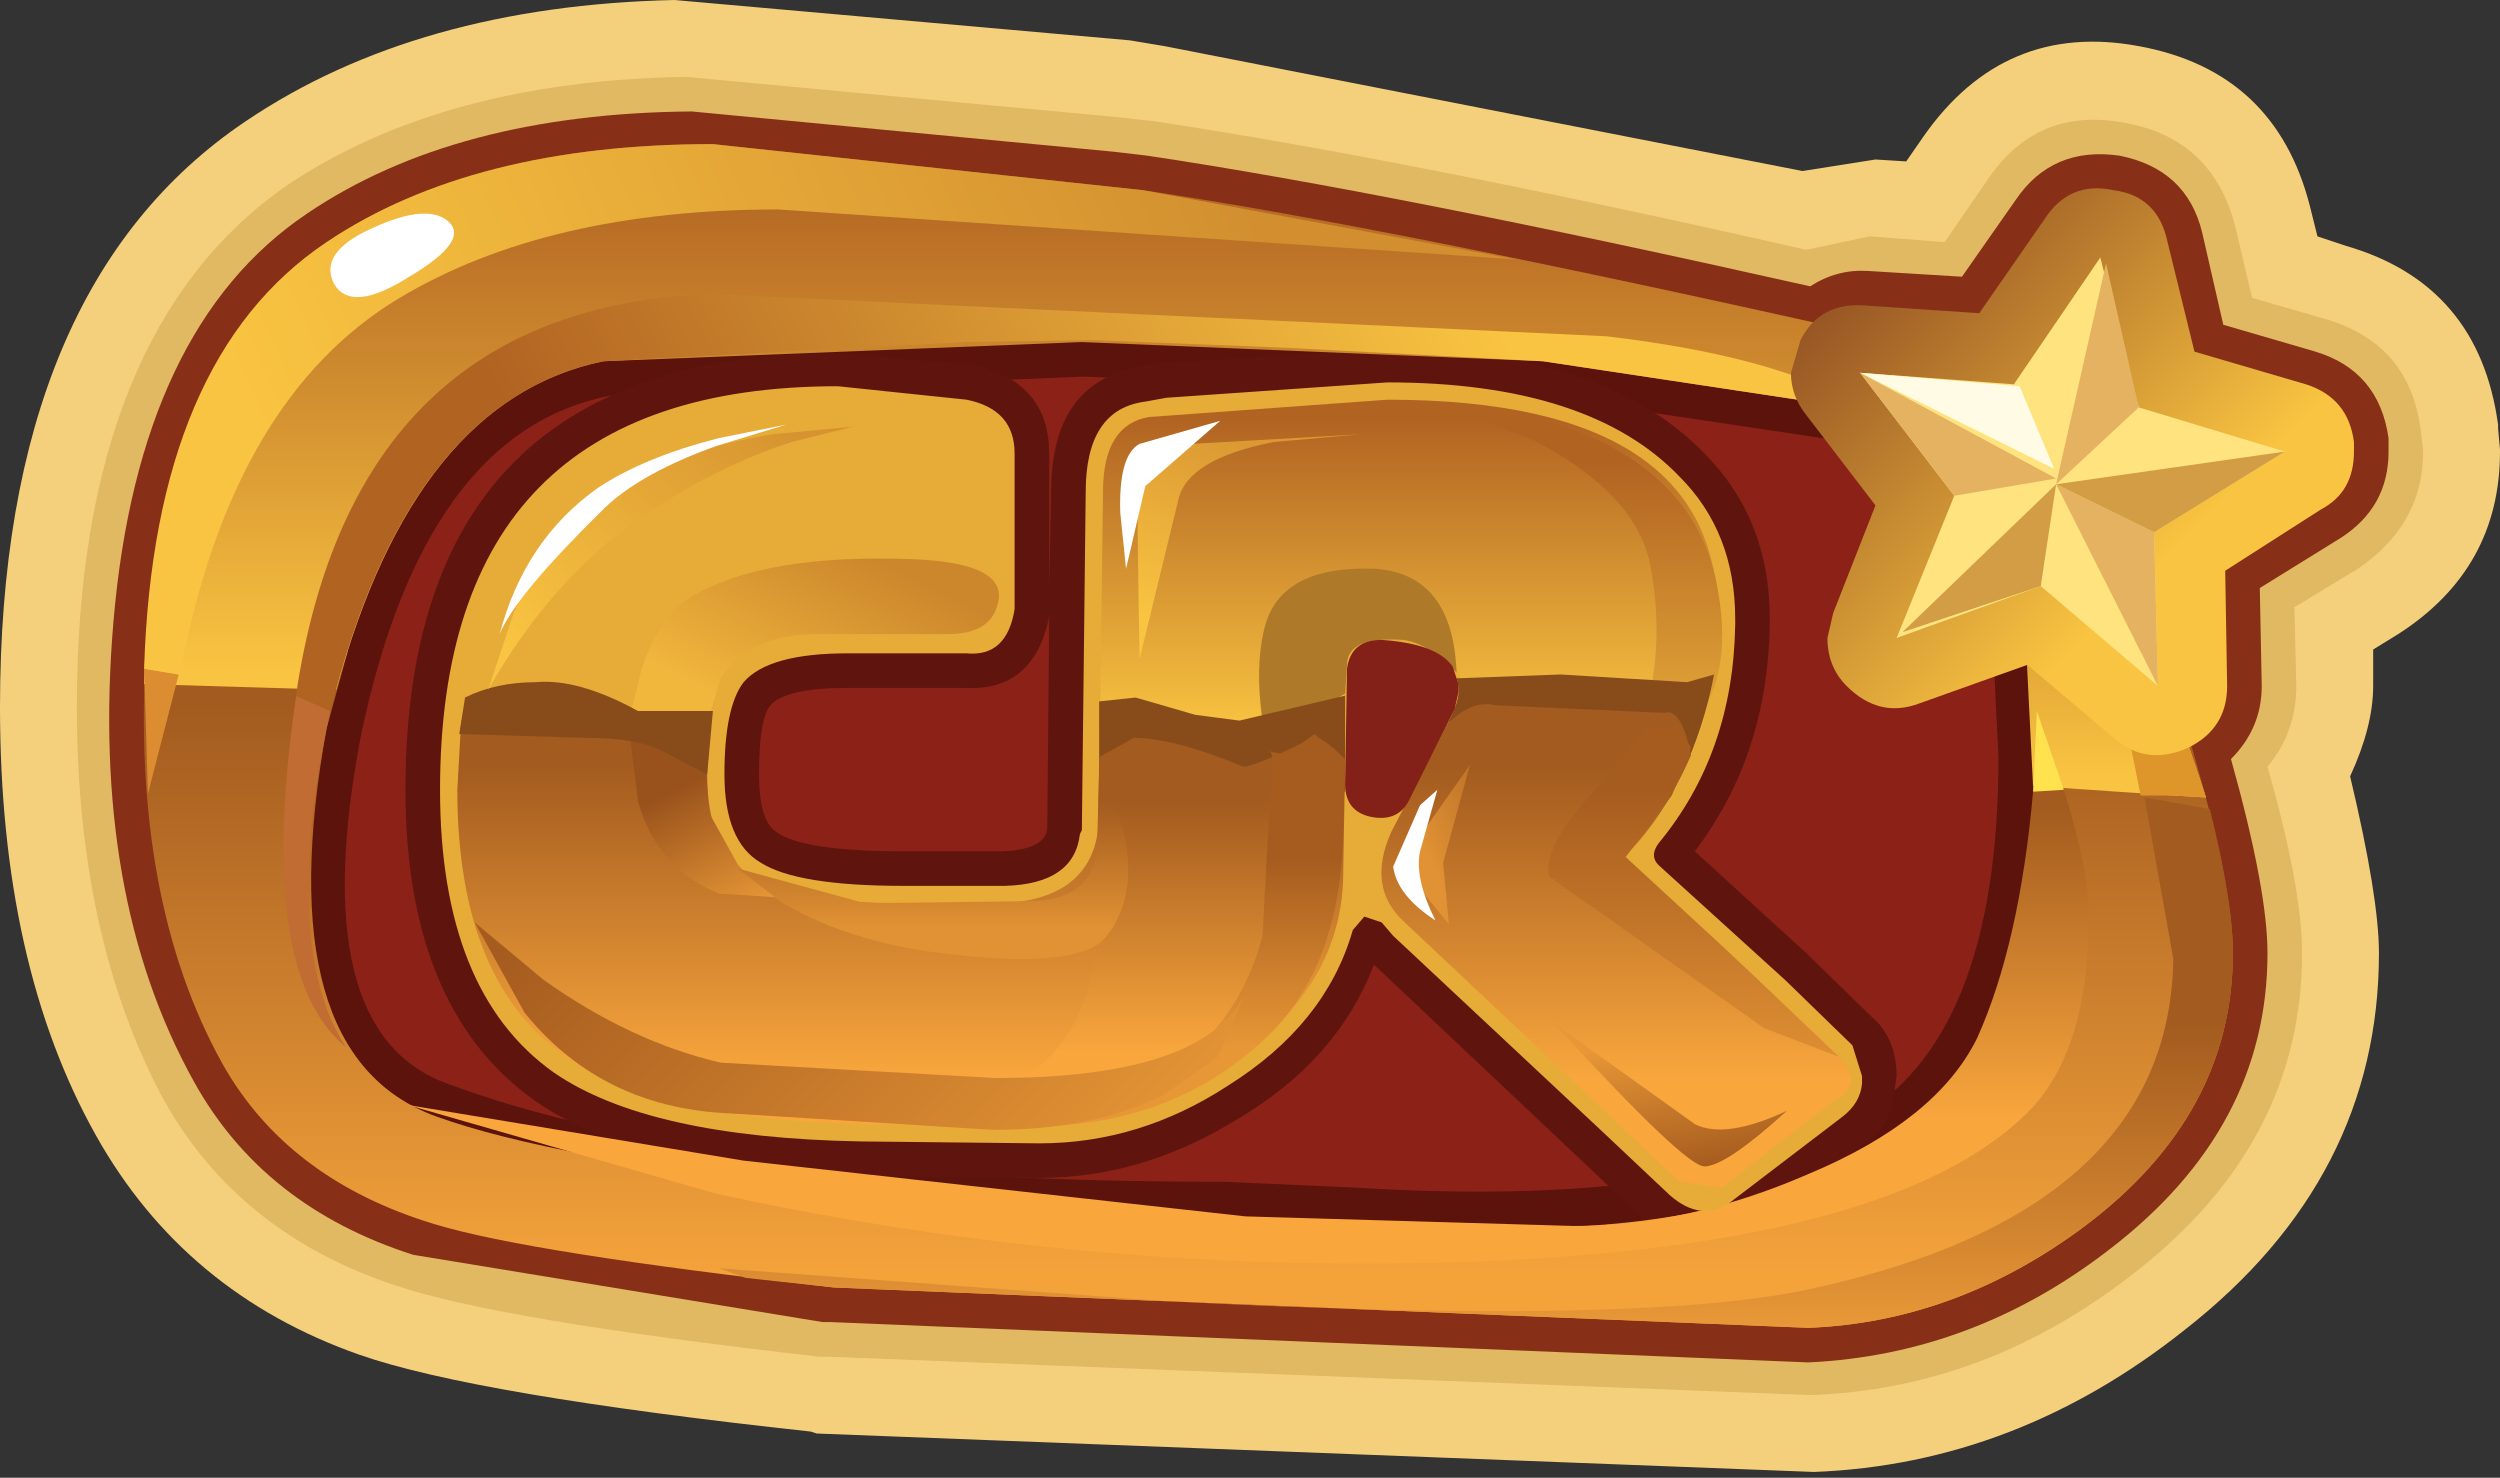 <svg xmlns="http://www.w3.org/2000/svg" xmlns:xlink="http://www.w3.org/1999/xlink" width="65.05" height="38.45"><rect width="100%" height="100%" fill="#333333" stroke="none"/><use xlink:href="#a" width="65.05" height="38.45"/><defs><linearGradient id="b" x1="-819.2" x2="819.2" gradientTransform="matrix(0 .009 -.011 0 -1.6 6.55)" gradientUnits="userSpaceOnUse" spreadMethod="pad"><stop offset="0" stop-color="#a35b1f"/><stop offset="1" stop-color="#f4a33b"/></linearGradient><linearGradient id="c" x1="-819.2" x2="819.2" gradientTransform="matrix(0 -.008 .009 0 -6.3 -8.3)" gradientUnits="userSpaceOnUse" spreadMethod="pad"><stop offset="0" stop-color="#f9c441"/><stop offset="1" stop-color="#b16322"/></linearGradient><linearGradient id="d" x1="-819.2" x2="819.2" gradientTransform="matrix(0 -.006 .004 0 22.25 -3.95)" gradientUnits="userSpaceOnUse" spreadMethod="pad"><stop offset="0" stop-color="#f9c441"/><stop offset="1" stop-color="#b16322"/></linearGradient><linearGradient id="e" x1="-819.2" x2="819.2" gradientTransform="matrix(0 .006 -.009 0 4.8 12.35)" gradientUnits="userSpaceOnUse" spreadMethod="pad"><stop offset="0" stop-color="#a35b1f"/><stop offset="1" stop-color="#f9a73d"/></linearGradient><linearGradient id="f" x1="-819.2" x2="819.2" gradientTransform="matrix(0 .005 -.007 0 .85 5.9)" gradientUnits="userSpaceOnUse" spreadMethod="pad"><stop offset="0" stop-color="#a35b1f"/><stop offset="1" stop-color="#f9a73d"/></linearGradient><linearGradient id="g" x1="-819.2" x2="819.2" gradientTransform="matrix(.015 -.006 .399 .916 -8.05 -.4)" gradientUnits="userSpaceOnUse" spreadMethod="pad"><stop offset="0" stop-color="#f9c441"/><stop offset="1" stop-color="#d28e2f"/></linearGradient><linearGradient id="h" x1="-819.2" x2="819.2" gradientTransform="matrix(-.013 .007 -.003 -.006 -4.7 -6.05)" gradientUnits="userSpaceOnUse" spreadMethod="pad"><stop offset="0" stop-color="#f9c441"/><stop offset="1" stop-color="#b16322"/></linearGradient><linearGradient id="i" x1="-819.2" x2="819.2" gradientTransform="matrix(0 .005 -.006 0 -11.05 4.8)" gradientUnits="userSpaceOnUse" spreadMethod="pad"><stop offset="0" stop-color="#a35b1f"/><stop offset="1" stop-color="#f9a73d"/></linearGradient><linearGradient id="j" x1="-819.2" x2="819.2" gradientTransform="matrix(.001 .002 -.002 .001 -13.4 2.6)" gradientUnits="userSpaceOnUse" spreadMethod="pad"><stop offset="0" stop-color="#99521c"/><stop offset="1" stop-color="#e79736"/></linearGradient><linearGradient id="k" x1="-819.2" x2="819.2" gradientTransform="matrix(-.001 .003 -.002 -.001 -11.35 -2.6)" gradientUnits="userSpaceOnUse" spreadMethod="pad"><stop offset="0" stop-color="#cc862c"/><stop offset="1" stop-color="#f1b73d"/></linearGradient><linearGradient id="l" x1="-819.2" x2="819.2" gradientTransform="matrix(0 .005 -.007 0 4.3 -4.25)" gradientUnits="userSpaceOnUse" spreadMethod="pad"><stop offset="0" stop-color="#b16322"/><stop offset="1" stop-color="#f9c441"/></linearGradient><linearGradient id="m" x1="-819.2" x2="819.2" gradientTransform="matrix(0 .006 -1 0 -.15 -2.3)" gradientUnits="userSpaceOnUse" spreadMethod="pad"><stop offset="0" stop-color="#b16322"/><stop offset="1" stop-color="#f9c441"/></linearGradient><linearGradient id="n" x1="-819.2" x2="819.2" gradientTransform="matrix(0 .004 -.006 0 -4.15 4.95)" gradientUnits="userSpaceOnUse" spreadMethod="pad"><stop offset="0" stop-color="#a35b1f"/><stop offset="1" stop-color="#f9a73d"/></linearGradient><linearGradient id="o" x1="-819.2" x2="819.2" gradientTransform="matrix(0 .005 -.008 0 9.4 4.85)" gradientUnits="userSpaceOnUse" spreadMethod="pad"><stop offset="0" stop-color="#a35b1f"/><stop offset="1" stop-color="#f9a73d"/></linearGradient><linearGradient id="p" x1="-819.2" x2="819.2" gradientTransform="matrix(0 .003 -.006 0 -1.4 5.6)" gradientUnits="userSpaceOnUse" spreadMethod="pad"><stop offset="0" stop-color="#a65c1f"/><stop offset="1" stop-color="#e79736"/></linearGradient><linearGradient id="q" x1="-819.2" x2="819.2" gradientTransform="matrix(0 .005 -.005 0 11.15 5.4)" gradientUnits="userSpaceOnUse" spreadMethod="pad"><stop offset="0" stop-color="#a65c1f"/><stop offset="1" stop-color="#e79736"/></linearGradient><linearGradient id="r" x1="-819.2" x2="819.2" gradientTransform="matrix(-.001 .003 -.003 -.001 -.05 -5)" gradientUnits="userSpaceOnUse" spreadMethod="pad"><stop offset="0" stop-color="#db9833"/><stop offset="1" stop-color="#f9c441"/></linearGradient><linearGradient id="s" x1="-819.2" x2="819.2" gradientTransform="matrix(-.002 .001 -.001 -.002 6.05 1.9)" gradientUnits="userSpaceOnUse" spreadMethod="pad"><stop offset="0" stop-color="#a35b1f"/><stop offset="1" stop-color="#e19234"/></linearGradient><linearGradient id="t" x1="-819.2" x2="819.2" gradientTransform="matrix(-.001 -.002 .005 -.001 10.4 9.65)" gradientUnits="userSpaceOnUse" spreadMethod="pad"><stop offset="0" stop-color="#a65c1f"/><stop offset="1" stop-color="#e79736"/></linearGradient><linearGradient id="u" x1="-819.2" x2="819.2" gradientTransform="matrix(-.004 .004 -.003 -.003 -15.1 -4.7)" gradientUnits="userSpaceOnUse" spreadMethod="pad"><stop offset="0" stop-color="#d69330"/><stop offset="1" stop-color="#f9c441"/></linearGradient><linearGradient id="v" x1="-819.2" x2="819.2" gradientTransform="matrix(0 .002 -.003 0 -8.25 3.3)" gradientUnits="userSpaceOnUse" spreadMethod="pad"><stop offset="0" stop-color="#a35b1f"/><stop offset="1" stop-color="#e19234"/></linearGradient><linearGradient id="w" x1="-819.2" x2="819.2" gradientTransform="matrix(.007 .007 -.002 .002 -10.1 7.7)" gradientUnits="userSpaceOnUse" spreadMethod="pad"><stop offset="0" stop-color="#a65c1f"/><stop offset="1" stop-color="#e79736"/></linearGradient><linearGradient id="x" x1="-819.2" x2="819.2" gradientTransform="matrix(.005 .005 -.006 .006 20 -9.1)" gradientUnits="userSpaceOnUse" spreadMethod="pad"><stop offset="0" stop-color="#914e22"/><stop offset="1" stop-color="#f9c441"/></linearGradient><g id="a" fill-rule="evenodd"><path fill="#f5d07c" d="m46.9 4.45 1.9-.3.8.05.45-.65q2.1-3 5.6-2.35 3.55.65 4.45 4.15l.2.8.75.25q3.45 1 3.95 4.65v.1l.05.55v.05q0 3.05-2.65 4.75l-.65.4v.95q0 1.05-.6 2.35.75 3.15.75 4.6 0 5.85-5.05 9.8-4.4 3.5-9.65 3.7l-25.95-1-.15-.05q-8.75-.95-11.75-2-4.55-1.6-6.85-5.7Q0 25.1 0 18.4 0 7.45 6.4 3.15 10.85.15 17.55 0L29.4 1.05l.9.15 16.6 3.25"/><path fill="#e0b962" d="m47 6.5 1.65-.35 1.95.15 1.1-1.6q1.3-1.95 3.6-1.5 2.25.4 2.85 2.65l.45 1.9 1.9.55q2.25.65 2.5 3l.05.45q0 1.9-1.7 3.05l-1.65 1 .05 2.05q0 1.2-.75 2.1.9 3.15.9 4.85 0 4.95-4.4 8.35-3.85 3-8.4 3.15l-25.6-1h-.2q-8.35-.95-11-1.85-4.1-1.35-6.05-4.85Q2 24.4 2 18.4 2 8.6 7.5 4.8 11.55 2.1 17.85 2L29.1 3.05l.9.1q6.65 1 17 3.35"/><path fill="#873017" d="M47.1 7.45q.7-.45 1.5-.4l2.45.15 1.4-2q.95-1.4 2.7-1.15 1.75.35 2.15 2l.55 2.4 2.4.7q1.65.5 1.9 2.25v.35q0 1.45-1.25 2.25l-2.1 1.3.05 2.55q0 1.1-.8 1.9.95 3.4.95 5.05 0 4.55-4.1 7.7-3.55 2.75-7.85 2.95L21.6 34.4h-.2l-10.65-1.75q-3.9-1.25-5.7-4.5-2.7-4.85-2.1-11.95Q3.6 8.5 8 5.55q3.85-2.6 10-2.65l11 1.05.85.1Q36.2 5 47.1 7.45"/><path fill="#5c130c" d="M30.2 6.8q11 .65 16.85 2.35 4.75 1.35 6.95 6.2 2.15 4.7 1 10.4-1.5 7.45-20.55 7.45-22.4 0-27.15-6.1-3.25-4.15.05-11.2 2.9-6.15 6.3-7.85 4.15-2 16.55-1.25"/><path fill="#8c2217" d="m28.2 9.8 11.85.5 7.7 1.15L49.8 13q.85.65 2.05 3.65L52 19.7q0 7.4-3.8 9.45-4.15 2.3-12.95 1.75l-3.4-.15q-13.35 0-20.2-2.55-3.75-1.35-2.25-9.1 1.65-7.85 6.45-8.8l12.35-.5"/><path fill="#5f150d" d="M26.1 22.15q1.1-.05 1.15-.6l.05-5.5q-.4 1.95-2.2 1.85h-3.05q-1.6 0-2 .45-.3.35-.3 1.8 0 1.2.45 1.5.7.5 3.3.5h2.6m10.25-3.75v.2l.2-.5-.25-.05.05.35m9.7-2.3v.15q-.05 3.4-1.95 5.9L47 24.8l1.9 1.85q.45.55.45 1.35l-.05.35q-.05.9-.8 1.4l-3 2.3q-1.2.8-2.65-.25l-1.8-1.7-5.3-5q-.95 2.5-3.6 4.05-2.45 1.5-5.1 1.5l-4.65-.05q-5.55-.1-8.25-1.8-3.6-2.35-3.6-8.25Q10.55 9.2 21.8 9.2l3.55.3q1.95.45 1.95 2.3v3.55l.05-2.55q0-2.85 2.3-3.25l.5-.1 5.95-.35q5.65 0 8.25 2.7 1.7 1.7 1.7 4.3"/><path fill="url(#b)" d="m20.3-1.35 3.3 1 .75.15q1.2 4 1.2 5.8 0 4.2-3.85 7.1-3.35 2.5-7.2 2.65l-25.35-1.05q-7.95-.9-10.4-1.65-3.8-1.15-5.5-4.15-2.4-4.3-2-10.9l5.25.15-.55 2q-1.55 8.5 2.85 10.1 3.05 1.1 10.2 1.9l10.3.7 8 .3q5.25-.05 8.8-2 4.85-2.65 4.2-12.1" transform="translate(32.55 19.2)"/><path fill="url(#c)" d="m16.25-10.45-.7 1.85L7.6-9.8l-12-.5-12.45.5q-4.9 1-6.95 8.55l-5-.15q.2-8.4 4.75-11.5 3.8-2.55 10.05-2.55l11.2 1.2q6.4.95 19.05 3.8" transform="translate(32.55 19.2)"/><path fill="url(#d)" d="m20.15-2.75 2.65-1.8 2.05 6.1L24 1.5l-3.65-.25-.2-4" transform="translate(32.55 19.2)"/><path fill="url(#e)" d="m23.25 1.55 1.7.3q.6 2.4.6 3.75 0 4.2-3.85 7.1-3.35 2.5-7.2 2.65l-25.35-1.05-2.3-.25-.7-.25 11.55.85q12.4.65 16.8-.3 9.4-2 9.5-8.6l-.75-4.2" transform="translate(32.55 19.2)"/><path fill="url(#f)" d="M21.8 4.65q0 3.35-1.45 4.95-3.3 3.5-13.9 4-10.35.45-20.4-1.75l-8-2.3L-13.2 11l13.05 1.45 8.55.25q3 0 6.1-1.35 3.35-1.4 4.4-3.55 1.1-2.45 1.45-6.4l.8-.05q.65 2.05.65 3.3" transform="translate(32.55 19.2)"/><path fill="#ffe24e" d="m53.7 20.55-.8.05.1-2.1.7 2.05"/><path fill="#dc8d32" d="m3.75 17.4.9.15-.8 3.1-.1-3.25"/><path fill="url(#g)" d="M-12.3-13.75q-6 0-9.85 2.3-4.35 2.6-5.7 9.7l-.05.1-.9-.15q.25-8.1 4.75-11.1 3.8-2.55 10.05-2.55l11.2 1.2 9.7 1.8-19.2-1.3" transform="translate(32.55 19.2)"/><path fill="#c06c32" d="M7.7 18.15v-.05l.9.4-.1.45q-1.15 5.75.5 8.3-2.35-1.95-1.3-9.1"/><path fill="url(#h)" d="M9.25-10.45q4.25.5 6.4 1.7l-.1.15L7.6-9.8l-6.65-.35-5.05-.2-3.35.05-9.4.5q-5.1 1.05-7.1 9.1l-.9-.4q1.5-10.1 10.8-10.45l23.3 1.1" transform="translate(32.55 19.2)"/><path fill="#fff" d="M9.45 6.05q1.6-.8 2.2-.3.6.5-1 1.45-1.5.95-1.95.2-.4-.75.75-1.35"/><path fill="#de9529" d="m54.6 15.2.75-.55 2.05 6.1-.85-.05h-.85l-1.1-5.5"/><path fill="#e6ac37" d="M43.7 12.4q1.45 1.45 1.45 3.7v.15q-.05 3.35-2 5.7-.25.35.05.6l3.25 2.95 1.75 1.7.25.8v.2q-.05.5-.5.85L45 31.3q-.75.5-1.55-.2l-1.75-1.65-5.45-5.1-.3-.35-.45-.15-.3.35q-.7 2.45-3.25 4.05-2.3 1.5-4.9 1.5l-4.65-.05q-5.55-.1-8-1.8-2.95-2.1-2.95-7.35 0-10.5 10.35-10.5l3.35.35q1.25.25 1.25 1.4v4.05q-.2 1.25-1.25 1.15h-3.1q-2.05 0-2.7.75-.5.65-.5 2.4t.95 2.3q.95.6 3.7.6h2.65q1.8-.05 1.95-1.35l.05-.1.1-8.8q0-2.15 1.55-2.35l.55-.1 5.75-.4q5.25 0 7.6 2.45m-6.3 5.95.1-.45-.1-.3q-.3-.5-1.45-.5-.45 0-.45.35l-.1.55.05.45v1.95q0 .35.35.45.35.1.5-.25l1.1-2.25"/><path fill="url(#i)" d="m-20.55-.45 3.2-.05 3.25.6-.05.85q0 2 1.2 2.7 1.05.65 3.9.65h2.65q2.45-.15 2.45-2.35l.9-.3.35 2.65h2.05l.2.75-4.75 5h-4.1q-5.9 0-8.45-1.7-2.9-1.95-2.9-7l.1-1.8" transform="translate(32.55 19.2)"/><path fill="url(#j)" d="m-14.2.55.1 1.4.75 1.35q.8.9 1.8.9l-2.3-.15q-1.6-.65-2.1-2.4l-.2-1.65.85-.2 1.1.75" transform="translate(32.55 19.2)"/><path fill="url(#k)" d="m-16.15-.6.3-1.2q.45-1.35 1.25-1.85 1.9-1.15 5.8-1 2.55.1 2.2 1.2-.2.75-1.3.75h-3.4q-1.75 0-2.5 1.15l-.3 1-2.05-.05" transform="translate(32.55 19.2)"/><path fill="#884c1b" d="m15.25 19.2-3.3-.1.15-.95q.8-.4 1.85-.4 1.1-.1 2.65.75h1.95l-.15 1.65-1.15-.6q-.65-.35-2-.35"/><path fill="url(#l)" d="M3.55-8.8q8.75 0 8.6 5.85-.05 2.3-1.1 4.2L8.3.9Q6.2.2 5.55.15H4.9l.35-.8q.85-1.9-2-1.9-.95 0-.8 1.85V.9Q.35 2.55-.5 2.2L-1.9.6q-.6-.5-2.05.85l.1-7.85q0-1.75 1.2-1.95l6.2-.45" transform="translate(32.55 19.2)"/><path fill="url(#m)" d="M10.3-.8q.45-1.75.1-3.65t-3.05-3.3l-2.65-1 3.35.6q3.45 1.2 4.05 4.05.5 2.4-.55 3.7L10.3-.8" transform="translate(32.55 19.2)"/><path fill="#ae7928" d="M32.85 18.75q-.2-1.4.05-2.4.4-1.65 2.9-1.55 2 .15 2.1 2.7-.8-.8-1.4-.85-1.45-.1-1.45.65l-.05.75-.8.45-1.35.25"/><path fill="#884c1b" d="m33.7 20.65-3 1.2-2.1-1v-2.6l.95-.1 1.55.45 1.15.15L35 18.1v2.5l-1.3.05m10.2-2.9.7-.2q-.4 2.1-1.45 3.65l-3.75-.5-2.55-.1.95-2.05q.25-.55.1-.9l2.7-.1 3.3.2"/><path fill="url(#n)" d="M2.45.55 2.4 3.6Q2.35 6.4-.35 8.35q-2.4 1.75-5.15 1.75l-4.6-.05q6.1-.3 6.1-5.3L-3.95.5l.9-.5Q-2 0-.2.75.1.75 1.6 0q.2-.1.85.55" transform="translate(32.55 19.2)"/><path fill="url(#o)" d="M5.1-.35q.65-.65 1.25-.5l4.4.2q.45-.15.7 1.1-.75 1.7-1.75 2.65l3.4 3.1 2.2 2.1q.7.7-.15 1.15l-2.9 2.25-1.1-.15L7.4 8 4 4.8q-1-.9-.35-2.35L5.1-.35" transform="translate(32.55 19.2)"/><path fill="url(#p)" d="m.5.35.4.1.75-.55.8.7-.05 1.6q0 3.65-1.95 5.55Q-1.9 10-5.35 10.1q2-.6 2.9-1.15Q-.3 7.5.3 5.15L.55.55v-.1L.5.35" transform="translate(32.55 19.2)"/><path fill="url(#q)" d="M10.3-.3h.8l.35.55-.5 1.25-1.2 1.6 2.55 2.35 3 2.85-1.95-.75-5.6-3.95Q7.6 2.75 9.1 1.2l1.2-1.5" transform="translate(32.55 19.2)"/><path fill="url(#r)" d="M.6-7.7q-2.3.45-2.5 1.55l-1 4.1-.05-3.35q0-2 1.4-2.25l4.4-.25-2.25.2" transform="translate(32.55 19.2)"/><path fill="url(#s)" d="M5.7.7 5 3.25l.15 1.6-.65-.8q-.55-.55-.1-1.5L5.7.7" transform="translate(32.55 19.2)"/><path fill="url(#t)" d="m7.85 7.4 3.7 2.65q.8.4 2.4-.35-1.6 1.45-2.15 1.45-.5 0-3.85-3.65l-.1-.1" transform="translate(32.55 19.2)"/><path fill="url(#u)" d="m-19.85-1.25.65-1.95q.95-2.2 2.65-3.25 1.65-1.05 4.1-1.45l2.1-.2-1.6.4q-2 .65-3.9 1.95-2.35 1.6-4 4.5" transform="translate(32.55 19.2)"/><path fill="#fff" d="m29.3 14.8-.15-1.45q-.05-1.5.5-1.8l2.1-.6-1.95 1.7-.5 2.15M13 16.5q.65-2.45 2.55-3.8 1.2-.8 3.15-1.3l1.75-.35-1.8.55q-1.95.7-2.9 1.6-2.35 2.3-2.75 3.3m23.95 4.45.45-.4-.45 1.6q-.15.7.4 1.8-1-.65-1.1-1.4l.7-1.6"/><path fill="url(#v)" d="M-3.75 5.15q-.7.95-4.7.4-2.25-.35-3.8-1.3l-1.1-.85 3.3.9 4.2-.05Q-4 4.25-4 2.7l.05-1.9.6 1.5q.45 1.75-.4 2.85" transform="translate(32.55 19.2)"/><path fill="url(#w)" d="M-.2 6.75-.85 8.3l-1.45 1q-1.8.9-4.4.9l-7.2-.45q-3.1-.25-5-2.6l-1.3-2.35 1.8 1.5q2.25 1.6 4.6 2.15l7.15.4q5.3 0 6.45-2.1" transform="translate(32.55 19.2)"/><path fill="#832017" d="m37.8 17.35.15.45v.2l-.1.45-.05.1-1.15 2.3q-.3.55-1 .4-.65-.15-.65-.85l.05-3q.1-.75.9-.75 1.45.1 1.85.7"/><path fill="url(#x)" d="m16-11.25 2.95.2 1.7-2.45q.65-1 1.8-.75 1.15.15 1.4 1.35l.7 2.85 2.9.85q1.1.35 1.25 1.5v.25q0 1.05-.85 1.5l-2.5 1.6.05 3q0 1.1-1 1.6-1.1.5-1.95-.25L20.2-1.9l-2.8 1q-1.05.4-1.9-.45-.5-.5-.5-1.25l.15-.65 1.1-2.8-1.8-2.35q-.4-.5-.4-1.1l.25-.85q.5-1 1.7-.9" transform="translate(32.55 19.2)"/><path fill="#ffe37f" d="m54.65 6.7 1 3.9 3.8 1.15-3.4 2.1.1 4-3.05-2.6-3.75 1.35 1.5-3.7-2.45-3.2 4 .3 2.25-3.3"/><path fill="#fffbe5" d="m52.55 10.05.9 2.15-5.05-2.5 4.15.35"/><path fill="#d29d45" d="m49.5 16.45 4-3.85-.4 2.65-3.6 1.2"/><path fill="#e4b261" d="M56.15 17.85 53.5 12.6l2.55 1.25.1 4"/><path fill="#d29d45" d="m53.5 12.6 5.95-.85-3.4 2.1-2.55-1.25"/><path fill="#e4b261" d="m53.5 12.6 1.3-5.75.85 3.75-2.15 2m0-.15-2.65.45-2.45-3.2 5.1 2.75"/></g></defs></svg>